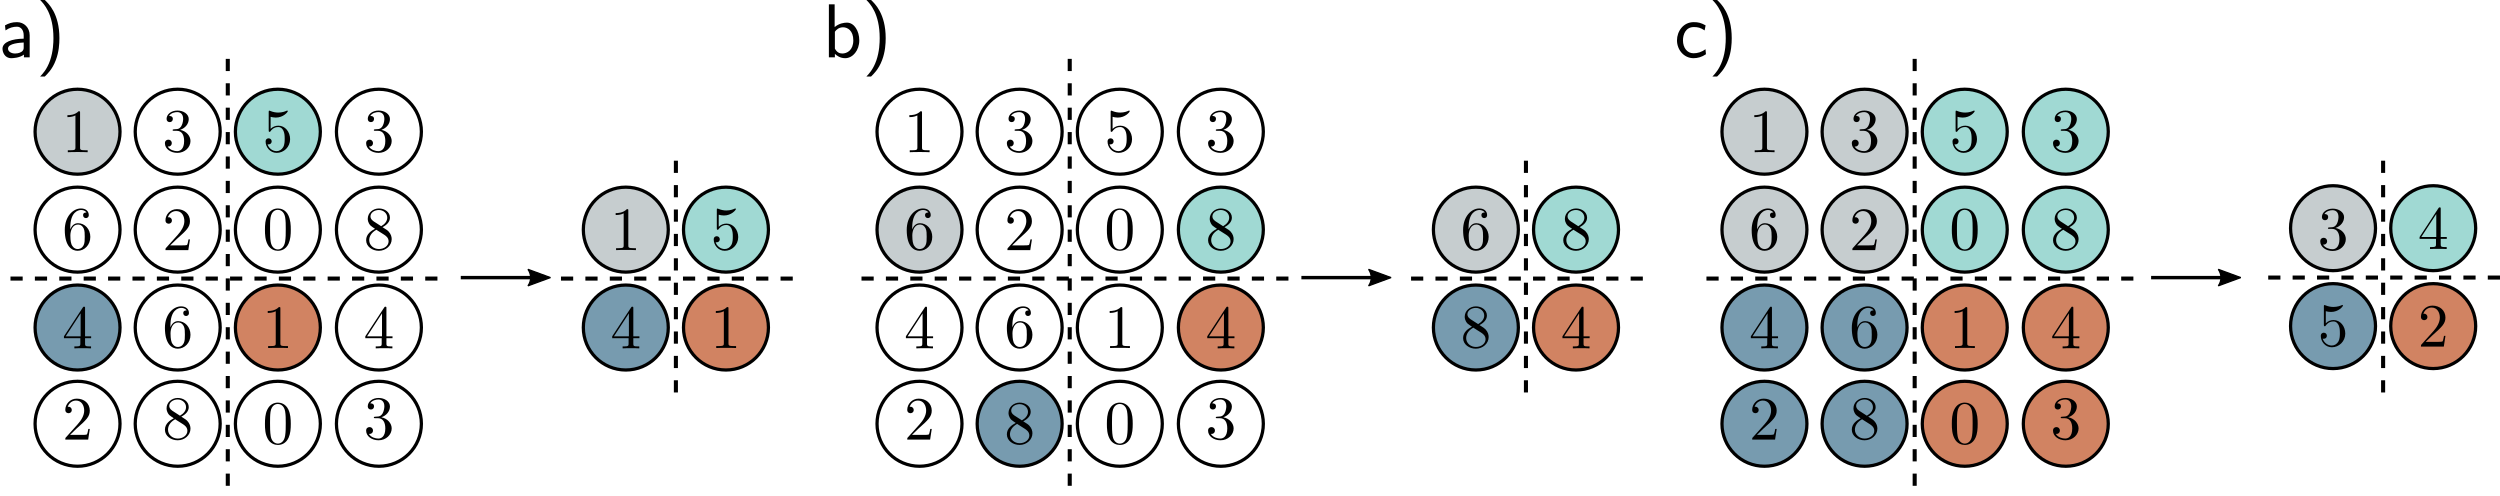 <?xml version='1.0' encoding='UTF-8'?>
<!-- This file was generated by dvisvgm 3.0.3 -->
<svg version='1.1' xmlns='http://www.w3.org/2000/svg' xmlns:xlink='http://www.w3.org/1999/xlink' width='413.373pt' height='82.059pt' viewBox='0 -82.059 413.373 82.059'>
<g id='page1'>
<g transform='matrix(1 0 0 -1 0 0)'>
<path d='M48.082 44.066C48.082 44.879 48.031 45.691 47.684 46.441C47.219 47.43 46.375 47.59 45.961 47.59C45.336 47.59 44.605 47.32 44.172 46.379C43.855 45.676 43.809 44.879 43.809 44.066C43.809 43.301 43.84 42.391 44.27 41.609C44.699 40.797 45.449 40.59 45.945 40.59C46.484 40.59 47.266 40.797 47.715 41.77C48.031 42.473 48.082 43.27 48.082 44.066ZM45.945 40.812C45.547 40.812 44.938 41.07 44.766 42.043C44.652 42.648 44.652 43.59 44.652 44.195C44.652 44.848 44.652 45.52 44.73 46.059C44.922 47.273 45.688 47.367 45.945 47.367C46.277 47.367 46.949 47.176 47.141 46.172C47.25 45.598 47.25 44.832 47.25 44.195C47.25 43.43 47.25 42.742 47.141 42.09C46.98 41.117 46.406 40.812 45.945 40.812Z'/>
<path d='M63.113 26.133V25.254C63.113 24.887 63.082 24.777 62.332 24.777H62.125V24.457C62.539 24.488 63.066 24.488 63.496 24.488C63.93 24.488 64.453 24.488 64.883 24.457V24.777H64.66C63.91 24.777 63.895 24.887 63.895 25.254V26.133H64.902V26.449H63.895V31.074C63.895 31.281 63.895 31.348 63.719 31.348C63.641 31.348 63.609 31.348 63.531 31.219L60.402 26.449V26.133ZM63.164 26.449H60.691L63.164 30.246Z'/>
<path d='M19.844 44.09C19.844 40.211 16.699 37.066 12.82 37.066C8.945 37.066 5.801 40.211 5.801 44.09S8.945 51.113 12.82 51.113C16.699 51.113 19.844 47.969 19.844 44.09Z' stroke='#000' fill='none' stroke-width='.538'/>
<path d='M19.844 27.902C19.844 24.023 16.699 20.879 12.82 20.879C8.945 20.879 5.801 24.023 5.801 27.902S8.945 34.926 12.82 34.926C16.699 34.926 19.844 31.781 19.844 27.902Z' fill='#779baf'/>
<path d='M19.844 27.902C19.844 24.023 16.699 20.879 12.82 20.879C8.945 20.879 5.801 24.023 5.801 27.902S8.945 34.926 12.82 34.926C16.699 34.926 19.844 31.781 19.844 27.902Z' stroke='#000' fill='none' stroke-width='.538'/>
<path d='M19.844 60.281C19.844 56.402 16.699 53.258 12.82 53.258C8.945 53.258 5.801 56.402 5.801 60.281S8.945 67.305 12.82 67.305C16.699 67.305 19.844 64.16 19.844 60.281Z' fill='#c6cdcf'/>
<path d='M19.844 60.281C19.844 56.402 16.699 53.258 12.82 53.258C8.945 53.258 5.801 56.402 5.801 60.281S8.945 67.305 12.82 67.305C16.699 67.305 19.844 64.16 19.844 60.281Z' stroke='#000' fill='none' stroke-width='.538'/>
<path d='M36.406 44.09C36.406 40.211 33.262 37.066 29.383 37.066S22.359 40.211 22.359 44.09S25.504 51.113 29.383 51.113S36.406 47.969 36.406 44.09Z' stroke='#000' fill='none' stroke-width='.538'/>
<path d='M36.406 27.902C36.406 24.023 33.262 20.879 29.383 20.879S22.359 24.023 22.359 27.902S25.504 34.926 29.383 34.926S36.406 31.781 36.406 27.902Z' stroke='#000' fill='none' stroke-width='.538'/>
<path d='M36.406 60.281C36.406 56.402 33.262 53.258 29.383 53.258S22.359 56.402 22.359 60.281S25.504 67.305 29.383 67.305S36.406 64.16 36.406 60.281Z' stroke='#000' fill='none' stroke-width='.538'/>
<path d='M52.969 44.09C52.969 40.211 49.824 37.066 45.945 37.066S38.922 40.211 38.922 44.09S42.066 51.113 45.945 51.113S52.969 47.969 52.969 44.09Z' stroke='#000' fill='none' stroke-width='.538'/>
<path d='M52.969 27.902C52.969 24.023 49.824 20.879 45.945 20.879S38.922 24.023 38.922 27.902S42.066 34.926 45.945 34.926S52.969 31.781 52.969 27.902Z' fill='#d18362'/>
<path d='M52.969 27.902C52.969 24.023 49.824 20.879 45.945 20.879S38.922 24.023 38.922 27.902S42.066 34.926 45.945 34.926S52.969 31.781 52.969 27.902Z' stroke='#000' fill='none' stroke-width='.538'/>
<path d='M52.969 60.281C52.969 56.402 49.824 53.258 45.945 53.258S38.922 56.402 38.922 60.281S42.066 67.305 45.945 67.305S52.969 64.16 52.969 60.281Z' fill='#a0d9d3'/>
<path d='M52.969 60.281C52.969 56.402 49.824 53.258 45.945 53.258S38.922 56.402 38.922 60.281S42.066 67.305 45.945 67.305S52.969 64.16 52.969 60.281Z' stroke='#000' fill='none' stroke-width='.538'/>
<path d='M69.676 44.09C69.676 40.211 66.531 37.066 62.652 37.066C58.773 37.066 55.629 40.211 55.629 44.09S58.773 51.113 62.652 51.113C66.531 51.113 69.676 47.969 69.676 44.09Z' stroke='#000' fill='none' stroke-width='.538'/>
<path d='M69.676 27.902C69.676 24.023 66.531 20.879 62.652 20.879C58.773 20.879 55.629 24.023 55.629 27.902S58.773 34.926 62.652 34.926C66.531 34.926 69.676 31.781 69.676 27.902Z' stroke='#000' fill='none' stroke-width='.538'/>
<path d='M69.676 60.281C69.676 56.402 66.531 53.258 62.652 53.258C58.773 53.258 55.629 56.402 55.629 60.281S58.773 67.305 62.652 67.305C66.531 67.305 69.676 64.16 69.676 60.281Z' stroke='#000' fill='none' stroke-width='.538'/>
<path d='M19.844 11.988C19.844 8.109 16.699 4.965 12.82 4.965C8.945 4.965 5.801 8.109 5.801 11.988S8.945 19.012 12.82 19.012C16.699 19.012 19.844 15.867 19.844 11.988Z' stroke='#000' fill='none' stroke-width='.538'/>
<path d='M36.406 11.988C36.406 8.109 33.262 4.965 29.383 4.965S22.359 8.109 22.359 11.988S25.504 19.012 29.383 19.012S36.406 15.867 36.406 11.988Z' stroke='#000' fill='none' stroke-width='.538'/>
<path d='M52.969 11.988C52.969 8.109 49.824 4.965 45.945 4.965S38.922 8.109 38.922 11.988S42.066 19.012 45.945 19.012S52.969 15.867 52.969 11.988Z' stroke='#000' fill='none' stroke-width='.538'/>
<path d='M69.676 11.988C69.676 8.109 66.531 4.965 62.652 4.965C58.773 4.965 55.629 8.109 55.629 11.988S58.773 19.012 62.652 19.012C66.531 19.012 69.676 15.867 69.676 11.988Z' stroke='#000' fill='none' stroke-width='.538'/>
<path d='M13.238 63.398C13.238 63.652 13.238 63.668 12.996 63.668C12.359 63.016 11.469 63.016 11.148 63.016V62.695C11.355 62.695 11.945 62.695 12.473 62.969V57.688C12.473 57.32 12.441 57.211 11.531 57.211H11.211V56.891C11.562 56.922 12.441 56.922 12.855 56.922C13.254 56.922 14.145 56.922 14.496 56.891V57.211H14.176C13.254 57.211 13.238 57.32 13.238 57.688Z'/>
<path d='M29.789 60.59C30.617 60.863 31.207 61.562 31.207 62.375C31.207 63.207 30.316 63.781 29.344 63.781C28.324 63.781 27.543 63.176 27.543 62.395C27.543 62.059 27.766 61.867 28.066 61.867C28.371 61.867 28.578 62.09 28.578 62.395C28.578 62.887 28.098 62.887 27.957 62.887C28.258 63.398 28.93 63.523 29.297 63.523C29.727 63.523 30.285 63.301 30.285 62.395C30.285 62.266 30.254 61.676 29.996 61.23C29.695 60.734 29.344 60.703 29.09 60.703C29.008 60.688 28.77 60.672 28.688 60.672C28.609 60.656 28.547 60.641 28.547 60.543C28.547 60.43 28.609 60.43 28.785 60.43H29.23C30.062 60.43 30.445 59.746 30.445 58.742C30.445 57.355 29.742 57.066 29.297 57.066C28.848 57.066 28.082 57.242 27.734 57.832C28.082 57.785 28.402 58.008 28.402 58.391C28.402 58.758 28.133 58.965 27.844 58.965C27.59 58.965 27.27 58.82 27.27 58.375C27.27 57.449 28.211 56.781 29.328 56.781C30.57 56.781 31.496 57.703 31.496 58.742C31.496 59.57 30.844 60.367 29.789 60.59Z'/>
<path d='M28.141 41.484L29.223 42.535C30.801 43.938 31.41 44.48 31.41 45.5C31.41 46.664 30.5 47.48 29.254 47.48C28.105 47.48 27.359 46.539 27.359 45.629C27.359 45.07 27.867 45.07 27.898 45.07C28.074 45.07 28.426 45.184 28.426 45.613C28.426 45.867 28.234 46.141 27.883 46.141C27.805 46.141 27.789 46.141 27.758 46.125C27.98 46.793 28.539 47.16 29.129 47.16C30.055 47.16 30.484 46.332 30.484 45.5C30.484 44.688 29.988 43.891 29.414 43.254L27.469 41.086C27.359 40.973 27.359 40.941 27.359 40.703H31.137L31.41 42.473H31.168C31.105 42.168 31.043 41.723 30.93 41.562C30.867 41.484 30.195 41.484 29.973 41.484Z'/>
<path d='M11.617 44.148V44.402C11.617 46.969 12.879 47.336 13.402 47.336C13.645 47.336 14.074 47.273 14.297 46.922C14.137 46.922 13.738 46.922 13.738 46.477C13.738 46.156 13.977 45.996 14.203 45.996C14.359 45.996 14.68 46.094 14.68 46.492C14.68 47.098 14.234 47.59 13.387 47.59C12.082 47.59 10.711 46.285 10.711 44.035C10.711 41.309 11.891 40.59 12.832 40.59C13.961 40.59 14.934 41.547 14.934 42.887C14.934 44.18 14.027 45.152 12.895 45.152C12.207 45.152 11.824 44.641 11.617 44.148ZM12.832 40.879C12.191 40.879 11.891 41.484 11.824 41.645C11.633 42.121 11.633 42.934 11.633 43.109C11.633 43.906 11.969 44.93 12.879 44.93C13.055 44.93 13.516 44.93 13.836 44.289C14.012 43.922 14.012 43.398 14.012 42.902C14.012 42.41 14.012 41.898 13.836 41.531C13.531 40.926 13.07 40.879 12.832 40.879Z'/>
<path d='M28.18 27.957V28.211C28.18 30.781 29.438 31.148 29.965 31.148C30.203 31.148 30.637 31.082 30.859 30.73C30.699 30.73 30.301 30.73 30.301 30.285C30.301 29.965 30.539 29.809 30.762 29.809C30.922 29.809 31.242 29.902 31.242 30.301C31.242 30.906 30.793 31.402 29.949 31.402C28.641 31.402 27.27 30.094 27.27 27.848C27.27 25.117 28.449 24.402 29.391 24.402C30.523 24.402 31.496 25.359 31.496 26.699C31.496 27.988 30.586 28.961 29.453 28.961C28.77 28.961 28.387 28.453 28.18 27.957ZM29.391 24.688C28.754 24.688 28.449 25.293 28.387 25.453C28.195 25.934 28.195 26.746 28.195 26.922C28.195 27.719 28.531 28.738 29.438 28.738C29.613 28.738 30.078 28.738 30.395 28.102C30.57 27.734 30.57 27.207 30.57 26.715C30.57 26.219 30.57 25.707 30.395 25.344C30.094 24.734 29.629 24.688 29.391 24.688Z'/>
<path d='M47.969 59.043C47.969 60.258 47.141 61.277 46.039 61.277C45.562 61.277 45.113 61.117 44.746 60.75V62.742C44.957 62.68 45.289 62.617 45.609 62.617C46.867 62.617 47.586 63.539 47.586 63.668C47.586 63.73 47.555 63.781 47.477 63.781C47.477 63.781 47.441 63.781 47.395 63.75C47.188 63.652 46.691 63.445 46.008 63.445C45.609 63.445 45.129 63.523 44.652 63.73C44.574 63.766 44.555 63.766 44.539 63.766C44.43 63.766 44.43 63.684 44.43 63.523V60.512C44.43 60.336 44.43 60.258 44.574 60.258C44.652 60.258 44.668 60.273 44.715 60.336C44.828 60.496 45.195 61.055 46.023 61.055C46.551 61.055 46.805 60.59 46.883 60.398C47.043 60.016 47.074 59.633 47.074 59.125C47.074 58.758 47.074 58.152 46.82 57.719C46.582 57.32 46.199 57.066 45.738 57.066C45.004 57.066 44.414 57.609 44.238 58.199C44.27 58.199 44.301 58.184 44.414 58.184C44.746 58.184 44.922 58.438 44.922 58.676C44.922 58.934 44.746 59.188 44.414 59.188C44.27 59.188 43.918 59.109 43.918 58.645C43.918 57.77 44.621 56.781 45.754 56.781C46.934 56.781 47.969 57.754 47.969 59.043Z'/>
<path d='M61.766 45.469C61.305 45.773 61.258 46.109 61.258 46.285C61.258 46.906 61.926 47.336 62.645 47.336C63.379 47.336 64.031 46.809 64.031 46.074C64.031 45.484 63.633 45.008 63.027 44.656ZM63.25 44.496C63.984 44.879 64.477 45.406 64.477 46.074C64.477 47.016 63.586 47.59 62.66 47.59C61.641 47.59 60.809 46.84 60.809 45.883C60.809 45.711 60.828 45.246 61.258 44.77C61.367 44.656 61.75 44.402 62.008 44.227C61.418 43.922 60.539 43.363 60.539 42.344C60.539 41.277 61.574 40.59 62.645 40.59C63.793 40.59 64.766 41.438 64.766 42.52C64.766 42.887 64.652 43.348 64.254 43.781C64.062 43.988 63.902 44.082 63.25 44.496ZM62.23 44.066L63.488 43.27C63.777 43.078 64.254 42.773 64.254 42.152C64.254 41.402 63.488 40.879 62.66 40.879C61.785 40.879 61.051 41.5 61.051 42.344C61.051 42.934 61.367 43.59 62.23 44.066Z'/>
<path d='M63.059 60.59C63.887 60.863 64.477 61.562 64.477 62.375C64.477 63.207 63.586 63.781 62.613 63.781C61.594 63.781 60.809 63.176 60.809 62.395C60.809 62.059 61.035 61.867 61.336 61.867C61.641 61.867 61.848 62.09 61.848 62.395C61.848 62.887 61.367 62.887 61.227 62.887C61.527 63.398 62.199 63.523 62.566 63.523C62.996 63.523 63.555 63.301 63.555 62.395C63.555 62.266 63.52 61.676 63.266 61.23C62.965 60.734 62.613 60.703 62.355 60.703C62.277 60.688 62.039 60.672 61.957 60.672C61.879 60.656 61.816 60.641 61.816 60.543C61.816 60.43 61.879 60.43 62.055 60.43H62.5C63.328 60.43 63.711 59.746 63.711 58.742C63.711 57.355 63.012 57.066 62.566 57.066C62.117 57.066 61.352 57.242 61 57.832C61.352 57.785 61.672 58.008 61.672 58.391C61.672 58.758 61.402 58.965 61.113 58.965C60.859 58.965 60.539 58.82 60.539 58.375C60.539 57.449 61.48 56.781 62.598 56.781C63.84 56.781 64.766 57.703 64.766 58.742C64.766 59.57 64.113 60.367 63.059 60.59Z'/>
<path d='M28.5 14.137C28.035 14.438 27.988 14.774 27.988 14.949C27.988 15.57 28.656 16.004 29.375 16.004C30.109 16.004 30.762 15.477 30.762 14.742C30.762 14.152 30.363 13.676 29.758 13.324ZM29.98 13.164C30.715 13.547 31.207 14.074 31.207 14.742C31.207 15.684 30.316 16.258 29.391 16.258C28.371 16.258 27.543 15.508 27.543 14.551C27.543 14.375 27.559 13.914 27.988 13.434C28.098 13.324 28.48 13.066 28.738 12.895C28.148 12.59 27.27 12.031 27.27 11.012C27.27 9.941 28.309 9.258 29.375 9.258C30.523 9.258 31.496 10.102 31.496 11.188C31.496 11.555 31.383 12.016 30.984 12.445C30.793 12.652 30.637 12.75 29.98 13.164ZM28.961 12.734L30.219 11.938C30.508 11.746 30.984 11.441 30.984 10.82C30.984 10.07 30.219 9.543 29.391 9.543C28.516 9.543 27.781 10.164 27.781 11.012C27.781 11.602 28.098 12.254 28.961 12.734Z'/>
<path d='M13.285 26.133V25.254C13.285 24.887 13.254 24.777 12.504 24.777H12.297V24.457C12.711 24.488 13.238 24.488 13.668 24.488S14.625 24.488 15.055 24.457V24.777H14.832C14.082 24.777 14.066 24.887 14.066 25.254V26.133H15.07V26.449H14.066V31.074C14.066 31.281 14.066 31.348 13.891 31.348C13.812 31.348 13.777 31.348 13.699 31.219L10.574 26.449V26.133ZM13.332 26.449H10.859L13.332 30.246Z'/>
<path d='M11.578 10.149L12.664 11.203C14.242 12.605 14.848 13.149 14.848 14.168C14.848 15.332 13.938 16.145 12.695 16.145C11.547 16.145 10.797 15.203 10.797 14.297C10.797 13.738 11.309 13.738 11.34 13.738C11.516 13.738 11.867 13.848 11.867 14.281C11.867 14.535 11.676 14.805 11.324 14.805C11.242 14.805 11.227 14.805 11.195 14.789C11.418 15.461 11.977 15.828 12.566 15.828C13.492 15.828 13.922 14.996 13.922 14.168C13.922 13.355 13.43 12.559 12.855 11.922L10.91 9.75C10.797 9.641 10.797 9.609 10.797 9.367H14.578L14.848 11.137H14.609C14.543 10.836 14.48 10.391 14.367 10.23C14.305 10.149 13.637 10.149 13.414 10.149Z'/>
<path d='M48.082 11.965C48.082 12.777 48.031 13.59 47.684 14.34C47.219 15.328 46.375 15.488 45.961 15.488C45.336 15.488 44.605 15.219 44.172 14.277C43.855 13.574 43.809 12.777 43.809 11.965C43.809 11.199 43.84 10.289 44.27 9.508C44.699 8.695 45.449 8.488 45.945 8.488C46.484 8.488 47.266 8.695 47.715 9.668C48.031 10.371 48.082 11.168 48.082 11.965ZM45.945 8.711C45.547 8.711 44.938 8.965 44.766 9.938C44.652 10.543 44.652 11.484 44.652 12.09C44.652 12.746 44.652 13.414 44.73 13.957C44.922 15.168 45.688 15.266 45.945 15.266C46.277 15.266 46.949 15.074 47.141 14.07C47.25 13.496 47.25 12.73 47.25 12.09C47.25 11.324 47.25 10.641 47.141 9.988C46.98 9.016 46.406 8.711 45.945 8.711Z'/>
<path d='M46.359 31.02C46.359 31.273 46.359 31.289 46.121 31.289C45.48 30.637 44.59 30.637 44.27 30.637V30.317C44.477 30.317 45.066 30.317 45.594 30.59V25.309C45.594 24.945 45.562 24.832 44.652 24.832H44.332V24.512C44.684 24.543 45.562 24.543 45.977 24.543C46.375 24.543 47.266 24.543 47.617 24.512V24.832H47.301C46.375 24.832 46.359 24.945 46.359 25.309Z'/>
<path d='M63.059 13.066C63.887 13.34 64.477 14.039 64.477 14.855C64.477 15.684 63.586 16.258 62.613 16.258C61.594 16.258 60.809 15.652 60.809 14.871C60.809 14.535 61.035 14.344 61.336 14.344C61.641 14.344 61.848 14.566 61.848 14.871C61.848 15.363 61.367 15.363 61.227 15.363C61.527 15.875 62.199 16.004 62.566 16.004C62.996 16.004 63.555 15.777 63.555 14.871C63.555 14.742 63.52 14.152 63.266 13.707C62.965 13.211 62.613 13.18 62.355 13.18C62.277 13.164 62.039 13.149 61.957 13.149C61.879 13.133 61.816 13.117 61.816 13.02C61.816 12.91 61.879 12.91 62.055 12.91H62.5C63.328 12.91 63.711 12.223 63.711 11.219C63.711 9.832 63.012 9.543 62.566 9.543C62.117 9.543 61.352 9.719 61 10.309C61.352 10.262 61.672 10.484 61.672 10.867C61.672 11.234 61.402 11.441 61.113 11.441C60.859 11.441 60.539 11.297 60.539 10.852C60.539 9.926 61.48 9.258 62.598 9.258C63.84 9.258 64.766 10.184 64.766 11.219C64.766 12.047 64.113 12.844 63.059 13.066Z'/>
<path d='M37.664 72.328C37.664 0 37.664 0 37.664 0' stroke='#000' fill='none' stroke-width='.672' stroke-dasharray='2.017 2.017'/>
<path d='M72.328 35.996C0 35.996 0 35.996 0 35.996' stroke='#000' fill='none' stroke-width='.672' stroke-dasharray='2.017 2.017'/>
<path d='M208.891 27.902C208.891 24.023 205.746 20.879 201.867 20.879S194.844 24.023 194.844 27.902S197.988 34.926 201.867 34.926S208.891 31.781 208.891 27.902Z' fill='#d18362'/>
<path d='M208.891 27.902C208.891 24.023 205.746 20.879 201.867 20.879S194.844 24.023 194.844 27.902S197.988 34.926 201.867 34.926S208.891 31.781 208.891 27.902Z' stroke='#000' fill='none' stroke-width='.538'/>
<path d='M187.297 44.066C187.297 44.879 187.246 45.691 186.898 46.441C186.434 47.43 185.59 47.59 185.176 47.59C184.555 47.59 183.82 47.32 183.391 46.379C183.07 45.676 183.023 44.879 183.023 44.066C183.023 43.301 183.055 42.391 183.484 41.609C183.914 40.797 184.664 40.59 185.16 40.59C185.703 40.59 186.484 40.797 186.93 41.77C187.246 42.473 187.297 43.27 187.297 44.066ZM185.16 40.812C184.762 40.812 184.156 41.07 183.98 42.043C183.867 42.648 183.867 43.59 183.867 44.195C183.867 44.848 183.867 45.52 183.945 46.059C184.137 47.273 184.902 47.367 185.16 47.367C185.492 47.367 186.164 47.176 186.355 46.172C186.465 45.598 186.465 44.832 186.465 44.195C186.465 43.43 186.465 42.742 186.355 42.09C186.195 41.117 185.621 40.812 185.16 40.812Z'/>
<path d='M202.328 26.133V25.254C202.328 24.887 202.297 24.777 201.547 24.777H201.34V24.457C201.758 24.488 202.281 24.488 202.711 24.488C203.145 24.488 203.668 24.488 204.102 24.457V24.777H203.875C203.129 24.777 203.109 24.887 203.109 25.254V26.133H204.117V26.449H203.109V31.074C203.109 31.281 203.109 31.348 202.938 31.348C202.855 31.348 202.824 31.348 202.746 31.219L199.617 26.449V26.133ZM202.379 26.449H199.906L202.379 30.246Z'/>
<path d='M159.063 44.09C159.063 40.211 155.918 37.066 152.039 37.066S145.016 40.211 145.016 44.09S148.16 51.113 152.039 51.113S159.063 47.969 159.063 44.09Z' fill='#c6cdcf'/>
<path d='M159.063 44.09C159.063 40.211 155.918 37.066 152.039 37.066S145.016 40.211 145.016 44.09S148.16 51.113 152.039 51.113S159.063 47.969 159.063 44.09Z' stroke='#000' fill='none' stroke-width='.538'/>
<path d='M159.063 27.902C159.063 24.023 155.918 20.879 152.039 20.879S145.016 24.023 145.016 27.902S148.16 34.926 152.039 34.926S159.063 31.781 159.063 27.902Z' stroke='#000' fill='none' stroke-width='.538'/>
<path d='M159.063 60.281C159.063 56.402 155.918 53.258 152.039 53.258S145.016 56.402 145.016 60.281S148.16 67.305 152.039 67.305S159.063 64.16 159.063 60.281Z' stroke='#000' fill='none' stroke-width='.538'/>
<path d='M175.621 44.09C175.621 40.211 172.477 37.066 168.598 37.066S161.574 40.211 161.574 44.09S164.719 51.113 168.598 51.113S175.621 47.969 175.621 44.09Z' stroke='#000' fill='none' stroke-width='.538'/>
<path d='M175.621 27.902C175.621 24.023 172.477 20.879 168.598 20.879S161.574 24.023 161.574 27.902S164.719 34.926 168.598 34.926S175.621 31.781 175.621 27.902Z' stroke='#000' fill='none' stroke-width='.538'/>
<path d='M175.621 60.281C175.621 56.402 172.477 53.258 168.598 53.258S161.574 56.402 161.574 60.281S164.719 67.305 168.598 67.305S175.621 64.16 175.621 60.281Z' stroke='#000' fill='none' stroke-width='.538'/>
<path d='M192.184 44.09C192.184 40.211 189.039 37.066 185.16 37.066S178.137 40.211 178.137 44.09S181.281 51.113 185.16 51.113S192.184 47.969 192.184 44.09Z' stroke='#000' fill='none' stroke-width='.538'/>
<path d='M192.184 27.902C192.184 24.023 189.039 20.879 185.16 20.879S178.137 24.023 178.137 27.902S181.281 34.926 185.16 34.926S192.184 31.781 192.184 27.902Z' stroke='#000' fill='none' stroke-width='.538'/>
<path d='M192.184 60.281C192.184 56.402 189.039 53.258 185.16 53.258S178.137 56.402 178.137 60.281S181.281 67.305 185.16 67.305S192.184 64.16 192.184 60.281Z' stroke='#000' fill='none' stroke-width='.538'/>
<path d='M208.891 44.09C208.891 40.211 205.746 37.066 201.867 37.066S194.844 40.211 194.844 44.09S197.988 51.113 201.867 51.113S208.891 47.969 208.891 44.09Z' fill='#a0d9d3'/>
<path d='M208.891 44.09C208.891 40.211 205.746 37.066 201.867 37.066S194.844 40.211 194.844 44.09S197.988 51.113 201.867 51.113S208.891 47.969 208.891 44.09Z' stroke='#000' fill='none' stroke-width='.538'/>
<path d='M208.891 60.281C208.891 56.402 205.746 53.258 201.867 53.258S194.844 56.402 194.844 60.281S197.988 67.305 201.867 67.305S208.891 64.16 208.891 60.281Z' stroke='#000' fill='none' stroke-width='.538'/>
<path d='M159.063 11.988C159.063 8.109 155.918 4.965 152.039 4.965S145.016 8.109 145.016 11.988S148.16 19.012 152.039 19.012S159.063 15.867 159.063 11.988Z' stroke='#000' fill='none' stroke-width='.538'/>
<path d='M175.621 11.988C175.621 8.109 172.477 4.965 168.598 4.965S161.574 8.109 161.574 11.988S164.719 19.012 168.598 19.012S175.621 15.867 175.621 11.988Z' fill='#779baf'/>
<path d='M175.621 11.988C175.621 8.109 172.477 4.965 168.598 4.965S161.574 8.109 161.574 11.988S164.719 19.012 168.598 19.012S175.621 15.867 175.621 11.988Z' stroke='#000' fill='none' stroke-width='.538'/>
<path d='M192.184 11.988C192.184 8.109 189.039 4.965 185.16 4.965S178.137 8.109 178.137 11.988S181.281 19.012 185.16 19.012S192.184 15.867 192.184 11.988Z' stroke='#000' fill='none' stroke-width='.538'/>
<path d='M208.891 11.988C208.891 8.109 205.746 4.965 201.867 4.965S194.844 8.109 194.844 11.988S197.988 19.012 201.867 19.012S208.891 15.867 208.891 11.988Z' stroke='#000' fill='none' stroke-width='.538'/>
<path d='M152.453 63.398C152.453 63.652 152.453 63.668 152.211 63.668C151.574 63.016 150.684 63.016 150.363 63.016V62.695C150.57 62.695 151.16 62.695 151.688 62.969V57.688C151.688 57.32 151.656 57.211 150.746 57.211H150.426V56.891C150.777 56.922 151.656 56.922 152.07 56.922C152.469 56.922 153.359 56.922 153.711 56.891V57.211H153.395C152.469 57.211 152.453 57.32 152.453 57.688Z'/>
<path d='M169.004 60.59C169.836 60.863 170.426 61.562 170.426 62.375C170.426 63.207 169.531 63.781 168.559 63.781C167.539 63.781 166.758 63.176 166.758 62.395C166.758 62.059 166.98 61.867 167.281 61.867C167.586 61.867 167.793 62.09 167.793 62.395C167.793 62.887 167.316 62.887 167.172 62.887C167.473 63.398 168.145 63.523 168.512 63.523C168.941 63.523 169.5 63.301 169.5 62.395C169.5 62.266 169.469 61.676 169.211 61.23C168.91 60.734 168.559 60.703 168.305 60.703C168.223 60.688 167.984 60.672 167.906 60.672C167.824 60.656 167.762 60.641 167.762 60.543C167.762 60.43 167.824 60.43 168 60.43H168.445C169.277 60.43 169.66 59.746 169.66 58.742C169.66 57.355 168.957 57.066 168.512 57.066C168.063 57.066 167.297 57.242 166.949 57.832C167.297 57.785 167.617 58.008 167.617 58.391C167.617 58.758 167.348 58.965 167.059 58.965C166.805 58.965 166.484 58.82 166.484 58.375C166.484 57.449 167.426 56.781 168.543 56.781C169.785 56.781 170.711 57.703 170.711 58.742C170.711 59.57 170.059 60.367 169.004 60.59Z'/>
<path d='M167.355 41.484L168.438 42.535C170.016 43.938 170.625 44.48 170.625 45.5C170.625 46.664 169.715 47.48 168.473 47.48C167.324 47.48 166.574 46.539 166.574 45.629C166.574 45.07 167.082 45.07 167.117 45.07C167.289 45.07 167.641 45.184 167.641 45.613C167.641 45.867 167.449 46.141 167.098 46.141C167.02 46.141 167.004 46.141 166.973 46.125C167.195 46.793 167.754 47.16 168.344 47.16C169.27 47.16 169.699 46.332 169.699 45.5C169.699 44.688 169.203 43.891 168.629 43.254L166.684 41.086C166.574 40.973 166.574 40.941 166.574 40.703H170.352L170.625 42.473H170.383C170.32 42.168 170.258 41.723 170.145 41.562C170.082 41.484 169.41 41.484 169.188 41.484Z'/>
<path d='M150.832 44.148V44.402C150.832 46.969 152.094 47.336 152.621 47.336C152.859 47.336 153.289 47.273 153.512 46.922C153.352 46.922 152.953 46.922 152.953 46.477C152.953 46.156 153.195 45.996 153.418 45.996C153.578 45.996 153.895 46.094 153.895 46.492C153.895 47.098 153.449 47.59 152.605 47.59C151.297 47.59 149.926 46.285 149.926 44.035C149.926 41.309 151.105 40.59 152.047 40.59C153.176 40.59 154.148 41.547 154.148 42.887C154.148 44.18 153.242 45.152 152.109 45.152C151.422 45.152 151.039 44.641 150.832 44.148ZM152.047 40.879C151.406 40.879 151.105 41.484 151.039 41.645C150.848 42.121 150.848 42.934 150.848 43.109C150.848 43.906 151.184 44.93 152.094 44.93C152.27 44.93 152.73 44.93 153.051 44.289C153.227 43.922 153.227 43.398 153.227 42.902C153.227 42.41 153.227 41.898 153.051 41.531C152.746 40.926 152.285 40.879 152.047 40.879Z'/>
<path d='M167.395 27.957V28.211C167.395 30.781 168.652 31.148 169.18 31.148C169.418 31.148 169.852 31.082 170.074 30.73C169.914 30.73 169.516 30.73 169.516 30.285C169.516 29.965 169.754 29.809 169.977 29.809C170.137 29.809 170.457 29.902 170.457 30.301C170.457 30.906 170.008 31.402 169.164 31.402C167.855 31.402 166.484 30.094 166.484 27.848C166.484 25.117 167.664 24.402 168.605 24.402C169.738 24.402 170.711 25.359 170.711 26.699C170.711 27.988 169.801 28.961 168.672 28.961C167.984 28.961 167.602 28.453 167.395 27.957ZM168.605 24.688C167.969 24.688 167.664 25.293 167.602 25.453C167.41 25.934 167.41 26.746 167.41 26.922C167.41 27.719 167.746 28.738 168.652 28.738C168.828 28.738 169.293 28.738 169.609 28.102C169.785 27.734 169.785 27.207 169.785 26.715C169.785 26.219 169.785 25.707 169.609 25.344C169.309 24.734 168.844 24.688 168.605 24.688Z'/>
<path d='M187.184 59.043C187.184 60.258 186.355 61.277 185.254 61.277C184.777 61.277 184.328 61.117 183.965 60.75V62.742C184.172 62.68 184.504 62.617 184.824 62.617C186.082 62.617 186.801 63.539 186.801 63.668C186.801 63.73 186.77 63.781 186.691 63.781C186.691 63.781 186.656 63.781 186.609 63.75C186.402 63.652 185.91 63.445 185.223 63.445C184.824 63.445 184.348 63.523 183.867 63.73C183.789 63.766 183.773 63.766 183.754 63.766C183.645 63.766 183.645 63.684 183.645 63.523V60.512C183.645 60.336 183.645 60.258 183.789 60.258C183.867 60.258 183.883 60.273 183.93 60.336C184.043 60.496 184.41 61.055 185.238 61.055C185.766 61.055 186.02 60.59 186.102 60.398C186.258 60.016 186.293 59.633 186.293 59.125C186.293 58.758 186.293 58.152 186.035 57.719C185.797 57.32 185.414 57.066 184.953 57.066C184.219 57.066 183.629 57.609 183.453 58.199C183.484 58.199 183.516 58.184 183.629 58.184C183.965 58.184 184.137 58.438 184.137 58.676C184.137 58.934 183.965 59.188 183.629 59.188C183.484 59.188 183.133 59.109 183.133 58.645C183.133 57.77 183.836 56.781 184.969 56.781C186.148 56.781 187.184 57.754 187.184 59.043Z'/>
<path d='M200.984 45.469C200.52 45.773 200.473 46.109 200.473 46.285C200.473 46.906 201.141 47.336 201.859 47.336C202.594 47.336 203.246 46.809 203.246 46.074C203.246 45.484 202.848 45.008 202.242 44.656ZM202.465 44.496C203.199 44.879 203.691 45.406 203.691 46.074C203.691 47.016 202.801 47.59 201.875 47.59C200.855 47.59 200.027 46.84 200.027 45.883C200.027 45.711 200.043 45.246 200.473 44.77C200.582 44.656 200.965 44.402 201.223 44.227C200.633 43.922 199.754 43.363 199.754 42.344C199.754 41.277 200.793 40.59 201.859 40.59C203.008 40.59 203.98 41.438 203.98 42.52C203.98 42.887 203.867 43.348 203.469 43.781C203.277 43.988 203.121 44.082 202.465 44.496ZM201.445 44.066L202.703 43.27C202.992 43.078 203.469 42.773 203.469 42.152C203.469 41.402 202.703 40.879 201.875 40.879C201 40.879 200.266 41.5 200.266 42.344C200.266 42.934 200.582 43.59 201.445 44.066Z'/>
<path d='M202.273 60.59C203.102 60.863 203.691 61.562 203.691 62.375C203.691 63.207 202.801 63.781 201.828 63.781C200.809 63.781 200.027 63.176 200.027 62.395C200.027 62.059 200.25 61.867 200.551 61.867C200.855 61.867 201.063 62.09 201.063 62.395C201.063 62.887 200.582 62.887 200.441 62.887C200.742 63.398 201.414 63.523 201.781 63.523C202.211 63.523 202.77 63.301 202.77 62.395C202.77 62.266 202.738 61.676 202.48 61.23C202.18 60.734 201.828 60.703 201.574 60.703C201.492 60.688 201.254 60.672 201.176 60.672C201.094 60.656 201.031 60.641 201.031 60.543C201.031 60.43 201.094 60.43 201.27 60.43H201.715C202.547 60.43 202.93 59.746 202.93 58.742C202.93 57.355 202.227 57.066 201.781 57.066C201.332 57.066 200.566 57.242 200.219 57.832C200.566 57.785 200.887 58.008 200.887 58.391C200.887 58.758 200.617 58.965 200.328 58.965C200.074 58.965 199.754 58.82 199.754 58.375C199.754 57.449 200.695 56.781 201.813 56.781C203.055 56.781 203.98 57.703 203.98 58.742C203.98 59.57 203.328 60.367 202.273 60.59Z'/>
<path d='M167.715 13.367C167.25 13.672 167.203 14.004 167.203 14.18C167.203 14.801 167.871 15.234 168.59 15.234C169.324 15.234 169.977 14.707 169.977 13.973C169.977 13.383 169.578 12.906 168.973 12.555ZM169.195 12.395C169.93 12.777 170.426 13.305 170.426 13.973C170.426 14.914 169.531 15.488 168.605 15.488C167.586 15.488 166.758 14.738 166.758 13.781C166.758 13.605 166.773 13.145 167.203 12.664C167.316 12.555 167.699 12.297 167.953 12.125C167.363 11.82 166.484 11.262 166.484 10.242C166.484 9.172 167.523 8.488 168.59 8.488C169.738 8.488 170.711 9.332 170.711 10.418C170.711 10.785 170.598 11.246 170.199 11.676C170.008 11.883 169.852 11.98 169.195 12.395ZM168.176 11.965L169.434 11.168C169.723 10.977 170.199 10.672 170.199 10.051C170.199 9.301 169.434 8.774 168.605 8.774C167.73 8.774 166.996 9.399 166.996 10.242C166.996 10.832 167.316 11.484 168.176 11.965Z'/>
<path d='M152.5 26.133V25.254C152.5 24.887 152.469 24.777 151.719 24.777H151.512V24.457C151.926 24.488 152.453 24.488 152.883 24.488S153.84 24.488 154.27 24.457V24.777H154.047C153.297 24.777 153.281 24.887 153.281 25.254V26.133H154.285V26.449H153.281V31.074C153.281 31.281 153.281 31.348 153.105 31.348C153.027 31.348 152.996 31.348 152.914 31.219L149.789 26.449V26.133ZM152.547 26.449H150.074L152.547 30.246Z'/>
<path d='M150.793 10.149L151.879 11.203C153.457 12.605 154.063 13.149 154.063 14.168C154.063 15.332 153.152 16.145 151.91 16.145C150.762 16.145 150.012 15.203 150.012 14.297C150.012 13.738 150.523 13.738 150.555 13.738C150.73 13.738 151.082 13.848 151.082 14.281C151.082 14.535 150.891 14.805 150.539 14.805C150.457 14.805 150.441 14.805 150.41 14.789C150.633 15.461 151.191 15.828 151.781 15.828C152.707 15.828 153.137 14.996 153.137 14.168C153.137 13.355 152.645 12.559 152.07 11.922L150.125 9.75C150.012 9.641 150.012 9.609 150.012 9.367H153.793L154.063 11.137H153.824C153.758 10.836 153.695 10.391 153.586 10.23C153.52 10.149 152.852 10.149 152.629 10.149Z'/>
<path d='M187.297 11.965C187.297 12.777 187.246 13.59 186.898 14.34C186.434 15.328 185.59 15.488 185.176 15.488C184.555 15.488 183.82 15.219 183.391 14.277C183.07 13.574 183.023 12.777 183.023 11.965C183.023 11.199 183.055 10.289 183.484 9.508C183.914 8.695 184.664 8.488 185.16 8.488C185.703 8.488 186.484 8.695 186.93 9.668C187.246 10.371 187.297 11.168 187.297 11.965ZM185.16 8.711C184.762 8.711 184.156 8.965 183.98 9.938C183.867 10.543 183.867 11.484 183.867 12.09C183.867 12.746 183.867 13.414 183.945 13.957C184.137 15.168 184.902 15.266 185.16 15.266C185.492 15.266 186.164 15.074 186.355 14.07C186.465 13.496 186.465 12.73 186.465 12.09C186.465 11.324 186.465 10.641 186.355 9.988C186.195 9.016 185.621 8.711 185.16 8.711Z'/>
<path d='M185.574 31.02C185.574 31.273 185.574 31.289 185.336 31.289C184.695 30.637 183.805 30.637 183.484 30.637V30.317C183.691 30.317 184.281 30.317 184.809 30.59V25.309C184.809 24.945 184.777 24.832 183.867 24.832H183.547V24.512C183.898 24.543 184.777 24.543 185.191 24.543C185.59 24.543 186.484 24.543 186.832 24.512V24.832H186.516C185.59 24.832 185.574 24.945 185.574 25.309Z'/>
<path d='M202.273 13.066C203.102 13.34 203.691 14.039 203.691 14.855C203.691 15.684 202.801 16.258 201.828 16.258C200.809 16.258 200.027 15.652 200.027 14.871C200.027 14.535 200.25 14.344 200.551 14.344C200.855 14.344 201.063 14.566 201.063 14.871C201.063 15.363 200.582 15.363 200.441 15.363C200.742 15.875 201.414 16.004 201.781 16.004C202.211 16.004 202.77 15.777 202.77 14.871C202.77 14.742 202.738 14.152 202.48 13.707C202.18 13.211 201.828 13.18 201.574 13.18C201.492 13.164 201.254 13.149 201.176 13.149C201.094 13.133 201.031 13.117 201.031 13.02C201.031 12.91 201.094 12.91 201.27 12.91H201.715C202.547 12.91 202.93 12.223 202.93 11.219C202.93 9.832 202.227 9.543 201.781 9.543C201.332 9.543 200.566 9.719 200.219 10.309C200.566 10.262 200.887 10.484 200.887 10.867C200.887 11.234 200.617 11.441 200.328 11.441C200.074 11.441 199.754 11.297 199.754 10.852C199.754 9.926 200.695 9.258 201.813 9.258C203.055 9.258 203.98 10.184 203.98 11.219C203.98 12.047 203.328 12.844 202.273 13.066Z'/>
<path d='M176.879 72.328C176.879 0 176.879 0 176.879 0' stroke='#000' fill='none' stroke-width='.672' stroke-dasharray='2.017 2.017'/>
<path d='M213.043 35.996C140.715 35.996 140.715 35.996 140.715 35.996' stroke='#000' fill='none' stroke-width='.672' stroke-dasharray='2.017 2.017'/>
<path d='M348.602 27.902C348.602 24.023 345.457 20.879 341.578 20.879S334.555 24.023 334.555 27.902S337.699 34.926 341.578 34.926S348.602 31.781 348.602 27.902Z' fill='#d18362'/>
<path d='M348.602 27.902C348.602 24.023 345.457 20.879 341.578 20.879S334.555 24.023 334.555 27.902S337.699 34.926 341.578 34.926S348.602 31.781 348.602 27.902Z' stroke='#000' fill='none' stroke-width='.538'/>
<path d='M331.895 44.09C331.895 40.211 328.75 37.066 324.871 37.066S317.848 40.211 317.848 44.09S320.992 51.113 324.871 51.113S331.895 47.969 331.895 44.09Z' fill='#a0d9d3'/>
<path d='M331.895 44.09C331.895 40.211 328.75 37.066 324.871 37.066S317.848 40.211 317.848 44.09S320.992 51.113 324.871 51.113S331.895 47.969 331.895 44.09Z' stroke='#000' fill='none' stroke-width='.538'/>
<path d='M327.008 44.066C327.008 44.879 326.961 45.691 326.609 46.441C326.145 47.43 325.301 47.59 324.887 47.59C324.266 47.59 323.531 47.32 323.102 46.379C322.781 45.676 322.734 44.879 322.734 44.066C322.734 43.301 322.766 42.391 323.195 41.609C323.625 40.797 324.375 40.59 324.871 40.59C325.414 40.59 326.195 40.797 326.641 41.77C326.961 42.473 327.008 43.27 327.008 44.066ZM324.871 40.812C324.473 40.812 323.867 41.07 323.691 42.043C323.578 42.648 323.578 43.59 323.578 44.195C323.578 44.848 323.578 45.52 323.66 46.059C323.848 47.273 324.613 47.367 324.871 47.367C325.203 47.367 325.875 47.176 326.066 46.172C326.176 45.598 326.176 44.832 326.176 44.195C326.176 43.43 326.176 42.742 326.066 42.09C325.906 41.117 325.332 40.812 324.871 40.812Z'/>
<path d='M342.043 26.133V25.254C342.043 24.887 342.008 24.777 341.258 24.777H341.051V24.457C341.469 24.488 341.992 24.488 342.422 24.488C342.855 24.488 343.379 24.488 343.813 24.457V24.777H343.586C342.84 24.777 342.824 24.887 342.824 25.254V26.133H343.828V26.449H342.824V31.074C342.824 31.281 342.824 31.348 342.648 31.348C342.566 31.348 342.535 31.348 342.457 31.219L339.332 26.449V26.133ZM342.09 26.449H339.617L342.09 30.246Z'/>
<path d='M298.773 44.09C298.773 40.211 295.629 37.066 291.75 37.066S284.727 40.211 284.727 44.09S287.871 51.113 291.75 51.113S298.773 47.969 298.773 44.09Z' fill='#c6cdcf'/>
<path d='M298.773 44.09C298.773 40.211 295.629 37.066 291.75 37.066S284.727 40.211 284.727 44.09S287.871 51.113 291.75 51.113S298.773 47.969 298.773 44.09Z' stroke='#000' fill='none' stroke-width='.538'/>
<path d='M298.773 27.902C298.773 24.023 295.629 20.879 291.75 20.879S284.727 24.023 284.727 27.902S287.871 34.926 291.75 34.926S298.773 31.781 298.773 27.902Z' fill='#779baf'/>
<path d='M298.773 27.902C298.773 24.023 295.629 20.879 291.75 20.879S284.727 24.023 284.727 27.902S287.871 34.926 291.75 34.926S298.773 31.781 298.773 27.902Z' stroke='#000' fill='none' stroke-width='.538'/>
<path d='M298.773 60.281C298.773 56.402 295.629 53.258 291.75 53.258S284.727 56.402 284.727 60.281S287.871 67.305 291.75 67.305S298.773 64.16 298.773 60.281Z' fill='#c6cdcf'/>
<path d='M298.773 60.281C298.773 56.402 295.629 53.258 291.75 53.258S284.727 56.402 284.727 60.281S287.871 67.305 291.75 67.305S298.773 64.16 298.773 60.281Z' stroke='#000' fill='none' stroke-width='.538'/>
<path d='M315.332 44.09C315.332 40.211 312.188 37.066 308.309 37.066S301.285 40.211 301.285 44.09S304.43 51.113 308.309 51.113S315.332 47.969 315.332 44.09Z' fill='#c6cdcf'/>
<path d='M315.332 44.09C315.332 40.211 312.188 37.066 308.309 37.066S301.285 40.211 301.285 44.09S304.43 51.113 308.309 51.113S315.332 47.969 315.332 44.09Z' stroke='#000' fill='none' stroke-width='.538'/>
<path d='M315.332 27.902C315.332 24.023 312.188 20.879 308.309 20.879S301.285 24.023 301.285 27.902S304.43 34.926 308.309 34.926S315.332 31.781 315.332 27.902Z' fill='#779baf'/>
<path d='M315.332 27.902C315.332 24.023 312.188 20.879 308.309 20.879S301.285 24.023 301.285 27.902S304.43 34.926 308.309 34.926S315.332 31.781 315.332 27.902Z' stroke='#000' fill='none' stroke-width='.538'/>
<path d='M315.332 60.281C315.332 56.402 312.188 53.258 308.309 53.258S301.285 56.402 301.285 60.281S304.43 67.305 308.309 67.305S315.332 64.16 315.332 60.281Z' fill='#c6cdcf'/>
<path d='M315.332 60.281C315.332 56.402 312.188 53.258 308.309 53.258S301.285 56.402 301.285 60.281S304.43 67.305 308.309 67.305S315.332 64.16 315.332 60.281Z' stroke='#000' fill='none' stroke-width='.538'/>
<path d='M331.895 27.902C331.895 24.023 328.75 20.879 324.871 20.879S317.848 24.023 317.848 27.902S320.992 34.926 324.871 34.926S331.895 31.781 331.895 27.902Z' fill='#d18362'/>
<path d='M331.895 27.902C331.895 24.023 328.75 20.879 324.871 20.879S317.848 24.023 317.848 27.902S320.992 34.926 324.871 34.926S331.895 31.781 331.895 27.902Z' stroke='#000' fill='none' stroke-width='.538'/>
<path d='M331.895 60.281C331.895 56.402 328.75 53.258 324.871 53.258S317.848 56.402 317.848 60.281S320.992 67.305 324.871 67.305S331.895 64.16 331.895 60.281Z' fill='#a0d9d3'/>
<path d='M331.895 60.281C331.895 56.402 328.75 53.258 324.871 53.258S317.848 56.402 317.848 60.281S320.992 67.305 324.871 67.305S331.895 64.16 331.895 60.281Z' stroke='#000' fill='none' stroke-width='.538'/>
<path d='M348.602 44.09C348.602 40.211 345.457 37.066 341.578 37.066S334.555 40.211 334.555 44.09S337.699 51.113 341.578 51.113S348.602 47.969 348.602 44.09Z' fill='#a0d9d3'/>
<path d='M348.602 44.09C348.602 40.211 345.457 37.066 341.578 37.066S334.555 40.211 334.555 44.09S337.699 51.113 341.578 51.113S348.602 47.969 348.602 44.09Z' stroke='#000' fill='none' stroke-width='.538'/>
<path d='M348.602 60.281C348.602 56.402 345.457 53.258 341.578 53.258S334.555 56.402 334.555 60.281S337.699 67.305 341.578 67.305S348.602 64.16 348.602 60.281Z' fill='#a0d9d3'/>
<path d='M348.602 60.281C348.602 56.402 345.457 53.258 341.578 53.258S334.555 56.402 334.555 60.281S337.699 67.305 341.578 67.305S348.602 64.16 348.602 60.281Z' stroke='#000' fill='none' stroke-width='.538'/>
<path d='M298.773 11.988C298.773 8.109 295.629 4.965 291.75 4.965S284.727 8.109 284.727 11.988S287.871 19.012 291.75 19.012S298.773 15.867 298.773 11.988Z' fill='#779baf'/>
<path d='M298.773 11.988C298.773 8.109 295.629 4.965 291.75 4.965S284.727 8.109 284.727 11.988S287.871 19.012 291.75 19.012S298.773 15.867 298.773 11.988Z' stroke='#000' fill='none' stroke-width='.538'/>
<path d='M315.332 11.988C315.332 8.109 312.188 4.965 308.309 4.965S301.285 8.109 301.285 11.988S304.43 19.012 308.309 19.012S315.332 15.867 315.332 11.988Z' fill='#779baf'/>
<path d='M315.332 11.988C315.332 8.109 312.188 4.965 308.309 4.965S301.285 8.109 301.285 11.988S304.43 19.012 308.309 19.012S315.332 15.867 315.332 11.988Z' stroke='#000' fill='none' stroke-width='.538'/>
<path d='M331.895 11.988C331.895 8.109 328.75 4.965 324.871 4.965S317.848 8.109 317.848 11.988S320.992 19.012 324.871 19.012S331.895 15.867 331.895 11.988Z' fill='#d18362'/>
<path d='M331.895 11.988C331.895 8.109 328.75 4.965 324.871 4.965S317.848 8.109 317.848 11.988S320.992 19.012 324.871 19.012S331.895 15.867 331.895 11.988Z' stroke='#000' fill='none' stroke-width='.538'/>
<path d='M348.602 11.988C348.602 8.109 345.457 4.965 341.578 4.965S334.555 8.109 334.555 11.988S337.699 19.012 341.578 19.012S348.602 15.867 348.602 11.988Z' fill='#d18362'/>
<path d='M348.602 11.988C348.602 8.109 345.457 4.965 341.578 4.965S334.555 8.109 334.555 11.988S337.699 19.012 341.578 19.012S348.602 15.867 348.602 11.988Z' stroke='#000' fill='none' stroke-width='.538'/>
<path d='M292.164 63.398C292.164 63.652 292.164 63.668 291.926 63.668C291.285 63.016 290.395 63.016 290.074 63.016V62.695C290.281 62.695 290.871 62.695 291.398 62.969V57.688C291.398 57.32 291.367 57.211 290.457 57.211H290.137V56.891C290.488 56.922 291.367 56.922 291.781 56.922C292.18 56.922 293.07 56.922 293.422 56.891V57.211H293.105C292.18 57.211 292.164 57.32 292.164 57.688Z'/>
<path d='M308.715 60.59C309.547 60.863 310.137 61.562 310.137 62.375C310.137 63.207 309.242 63.781 308.27 63.781C307.25 63.781 306.469 63.176 306.469 62.395C306.469 62.059 306.691 61.867 306.992 61.867C307.297 61.867 307.504 62.09 307.504 62.395C307.504 62.887 307.027 62.887 306.883 62.887C307.184 63.398 307.855 63.523 308.223 63.523C308.652 63.523 309.211 63.301 309.211 62.395C309.211 62.266 309.18 61.676 308.922 61.23C308.621 60.734 308.27 60.703 308.016 60.703C307.934 60.688 307.695 60.672 307.617 60.672C307.535 60.656 307.473 60.641 307.473 60.543C307.473 60.43 307.535 60.43 307.711 60.43H308.156C308.988 60.43 309.371 59.746 309.371 58.742C309.371 57.355 308.668 57.066 308.223 57.066C307.773 57.066 307.012 57.242 306.66 57.832C307.012 57.785 307.328 58.008 307.328 58.391C307.328 58.758 307.059 58.965 306.77 58.965C306.516 58.965 306.195 58.82 306.195 58.375C306.195 57.449 307.137 56.781 308.254 56.781C309.496 56.781 310.422 57.703 310.422 58.742C310.422 59.57 309.77 60.367 308.715 60.59Z'/>
<path d='M307.066 41.484L308.148 42.535C309.73 43.938 310.336 44.48 310.336 45.5C310.336 46.664 309.426 47.48 308.184 47.48C307.035 47.48 306.285 46.539 306.285 45.629C306.285 45.07 306.793 45.07 306.828 45.07C307 45.07 307.352 45.184 307.352 45.613C307.352 45.867 307.16 46.141 306.809 46.141C306.73 46.141 306.715 46.141 306.684 46.125C306.906 46.793 307.465 47.16 308.055 47.16C308.98 47.16 309.41 46.332 309.41 45.5C309.41 44.688 308.914 43.891 308.34 43.254L306.395 41.086C306.285 40.973 306.285 40.941 306.285 40.703H310.063L310.336 42.473H310.094C310.031 42.168 309.969 41.723 309.855 41.562C309.793 41.484 309.121 41.484 308.898 41.484Z'/>
<path d='M290.543 44.148V44.402C290.543 46.969 291.805 47.336 292.332 47.336C292.57 47.336 293 47.273 293.223 46.922C293.063 46.922 292.664 46.922 292.664 46.477C292.664 46.156 292.906 45.996 293.129 45.996C293.289 45.996 293.605 46.094 293.605 46.492C293.605 47.098 293.16 47.59 292.316 47.59C291.008 47.59 289.637 46.285 289.637 44.035C289.637 41.309 290.816 40.59 291.758 40.59C292.891 40.59 293.863 41.547 293.863 42.887C293.863 44.18 292.953 45.152 291.82 45.152C291.133 45.152 290.75 44.641 290.543 44.148ZM291.758 40.879C291.117 40.879 290.816 41.484 290.75 41.645C290.563 42.121 290.563 42.934 290.563 43.109C290.563 43.906 290.895 44.93 291.805 44.93C291.98 44.93 292.441 44.93 292.762 44.289C292.938 43.922 292.938 43.398 292.938 42.902C292.938 42.41 292.938 41.898 292.762 41.531C292.457 40.926 291.996 40.879 291.758 40.879Z'/>
<path d='M307.105 27.957V28.211C307.105 30.781 308.363 31.148 308.891 31.148C309.129 31.148 309.563 31.082 309.785 30.73C309.625 30.73 309.227 30.73 309.227 30.285C309.227 29.965 309.465 29.809 309.688 29.809C309.848 29.809 310.168 29.902 310.168 30.301C310.168 30.906 309.719 31.402 308.875 31.402C307.566 31.402 306.195 30.094 306.195 27.848C306.195 25.117 307.375 24.402 308.316 24.402C309.449 24.402 310.422 25.359 310.422 26.699C310.422 27.988 309.512 28.961 308.383 28.961C307.695 28.961 307.313 28.453 307.105 27.957ZM308.316 24.688C307.68 24.688 307.375 25.293 307.313 25.453C307.121 25.934 307.121 26.746 307.121 26.922C307.121 27.719 307.457 28.738 308.363 28.738C308.539 28.738 309.004 28.738 309.32 28.102C309.496 27.734 309.496 27.207 309.496 26.715C309.496 26.219 309.496 25.707 309.32 25.344C309.02 24.734 308.555 24.688 308.316 24.688Z'/>
<path d='M326.895 59.043C326.895 60.258 326.066 61.277 324.965 61.277C324.488 61.277 324.039 61.117 323.676 60.75V62.742C323.883 62.68 324.215 62.617 324.535 62.617C325.797 62.617 326.512 63.539 326.512 63.668C326.512 63.73 326.48 63.781 326.402 63.781C326.402 63.781 326.367 63.781 326.32 63.75C326.113 63.652 325.621 63.445 324.934 63.445C324.535 63.445 324.059 63.523 323.578 63.73C323.5 63.766 323.484 63.766 323.469 63.766C323.355 63.766 323.355 63.684 323.355 63.523V60.512C323.355 60.336 323.355 60.258 323.5 60.258C323.578 60.258 323.594 60.273 323.641 60.336C323.754 60.496 324.121 61.055 324.949 61.055C325.477 61.055 325.73 60.59 325.813 60.398C325.969 60.016 326.004 59.633 326.004 59.125C326.004 58.758 326.004 58.152 325.746 57.719C325.508 57.32 325.125 57.066 324.664 57.066C323.93 57.066 323.34 57.609 323.164 58.199C323.195 58.199 323.227 58.184 323.34 58.184C323.676 58.184 323.848 58.438 323.848 58.676C323.848 58.934 323.676 59.188 323.34 59.188C323.195 59.188 322.844 59.109 322.844 58.645C322.844 57.77 323.547 56.781 324.68 56.781C325.859 56.781 326.895 57.754 326.895 59.043Z'/>
<path d='M340.695 45.469C340.23 45.773 340.184 46.109 340.184 46.285C340.184 46.906 340.852 47.336 341.57 47.336C342.305 47.336 342.957 46.809 342.957 46.074C342.957 45.484 342.559 45.008 341.953 44.656ZM342.176 44.496C342.91 44.879 343.406 45.406 343.406 46.074C343.406 47.016 342.512 47.59 341.586 47.59C340.566 47.59 339.738 46.84 339.738 45.883C339.738 45.711 339.754 45.246 340.184 44.77C340.297 44.656 340.676 44.402 340.934 44.227C340.344 43.922 339.465 43.363 339.465 42.344C339.465 41.277 340.504 40.59 341.57 40.59C342.719 40.59 343.691 41.438 343.691 42.52C343.691 42.887 343.578 43.348 343.18 43.781C342.988 43.988 342.832 44.082 342.176 44.496ZM341.156 44.066L342.414 43.27C342.703 43.078 343.18 42.773 343.18 42.152C343.18 41.402 342.414 40.879 341.586 40.879C340.711 40.879 339.977 41.5 339.977 42.344C339.977 42.934 340.297 43.59 341.156 44.066Z'/>
<path d='M341.984 60.59C342.813 60.863 343.406 61.562 343.406 62.375C343.406 63.207 342.512 63.781 341.539 63.781C340.52 63.781 339.738 63.176 339.738 62.395C339.738 62.059 339.961 61.867 340.262 61.867C340.566 61.867 340.773 62.09 340.773 62.395C340.773 62.887 340.297 62.887 340.152 62.887C340.453 63.398 341.125 63.523 341.492 63.523C341.922 63.523 342.48 63.301 342.48 62.395C342.48 62.266 342.449 61.676 342.191 61.23C341.891 60.734 341.539 60.703 341.285 60.703C341.203 60.688 340.965 60.672 340.887 60.672C340.805 60.656 340.742 60.641 340.742 60.543C340.742 60.43 340.805 60.43 340.98 60.43H341.426C342.258 60.43 342.641 59.746 342.641 58.742C342.641 57.355 341.938 57.066 341.492 57.066C341.043 57.066 340.277 57.242 339.93 57.832C340.277 57.785 340.598 58.008 340.598 58.391C340.598 58.758 340.328 58.965 340.039 58.965C339.785 58.965 339.465 58.82 339.465 58.375C339.465 57.449 340.406 56.781 341.523 56.781C342.766 56.781 343.691 57.703 343.691 58.742C343.691 59.57 343.039 60.367 341.984 60.59Z'/>
<path d='M307.426 14.137C306.961 14.438 306.914 14.774 306.914 14.949C306.914 15.57 307.582 16.004 308.301 16.004C309.035 16.004 309.688 15.477 309.688 14.742C309.688 14.152 309.289 13.676 308.684 13.324ZM308.906 13.164C309.641 13.547 310.137 14.074 310.137 14.742C310.137 15.684 309.242 16.258 308.316 16.258C307.297 16.258 306.469 15.508 306.469 14.551C306.469 14.375 306.484 13.914 306.914 13.434C307.027 13.324 307.41 13.066 307.664 12.895C307.074 12.59 306.195 12.031 306.195 11.012C306.195 9.941 307.234 9.258 308.301 9.258C309.449 9.258 310.422 10.102 310.422 11.188C310.422 11.555 310.313 12.016 309.91 12.445C309.719 12.652 309.563 12.75 308.906 13.164ZM307.887 12.734L309.148 11.938C309.434 11.746 309.91 11.441 309.91 10.82C309.91 10.07 309.148 9.543 308.316 9.543C307.441 9.543 306.707 10.164 306.707 11.012C306.707 11.602 307.027 12.254 307.887 12.734Z'/>
<path d='M292.211 26.133V25.254C292.211 24.887 292.18 24.777 291.43 24.777H291.223V24.457C291.637 24.488 292.164 24.488 292.594 24.488C293.023 24.488 293.551 24.488 293.98 24.457V24.777H293.758C293.008 24.777 292.992 24.887 292.992 25.254V26.133H293.996V26.449H292.992V31.074C292.992 31.281 292.992 31.348 292.816 31.348C292.738 31.348 292.707 31.348 292.625 31.219L289.5 26.449V26.133ZM292.258 26.449H289.789L292.258 30.246Z'/>
<path d='M290.504 10.149L291.59 11.203C293.168 12.605 293.773 13.149 293.773 14.168C293.773 15.332 292.863 16.145 291.621 16.145C290.473 16.145 289.723 15.203 289.723 14.297C289.723 13.738 290.234 13.738 290.266 13.738C290.441 13.738 290.793 13.848 290.793 14.281C290.793 14.535 290.602 14.805 290.25 14.805C290.168 14.805 290.152 14.805 290.121 14.789C290.344 15.461 290.902 15.828 291.492 15.828C292.418 15.828 292.848 14.996 292.848 14.168C292.848 13.355 292.355 12.559 291.781 11.922L289.836 9.75C289.723 9.641 289.723 9.609 289.723 9.367H293.504L293.773 11.137H293.535C293.473 10.836 293.406 10.391 293.297 10.23C293.23 10.149 292.563 10.149 292.34 10.149Z'/>
<path d='M327.008 11.965C327.008 12.777 326.961 13.59 326.609 14.34C326.145 15.328 325.301 15.488 324.887 15.488C324.266 15.488 323.531 15.219 323.102 14.277C322.781 13.574 322.734 12.777 322.734 11.965C322.734 11.199 322.766 10.289 323.195 9.508C323.625 8.695 324.375 8.488 324.871 8.488C325.414 8.488 326.195 8.695 326.641 9.668C326.961 10.371 327.008 11.168 327.008 11.965ZM324.871 8.711C324.473 8.711 323.867 8.965 323.691 9.938C323.578 10.543 323.578 11.484 323.578 12.09C323.578 12.746 323.578 13.414 323.66 13.957C323.848 15.168 324.613 15.266 324.871 15.266C325.203 15.266 325.875 15.074 326.066 14.07C326.176 13.496 326.176 12.73 326.176 12.09C326.176 11.324 326.176 10.641 326.066 9.988C325.906 9.016 325.332 8.711 324.871 8.711Z'/>
<path d='M325.285 31.02C325.285 31.273 325.285 31.289 325.047 31.289C324.406 30.637 323.516 30.637 323.195 30.637V30.317C323.402 30.317 323.992 30.317 324.52 30.59V25.309C324.52 24.945 324.488 24.832 323.578 24.832H323.258V24.512C323.609 24.543 324.488 24.543 324.902 24.543C325.301 24.543 326.195 24.543 326.543 24.512V24.832H326.227C325.301 24.832 325.285 24.945 325.285 25.309Z'/>
<path d='M341.984 13.066C342.813 13.34 343.406 14.039 343.406 14.855C343.406 15.684 342.512 16.258 341.539 16.258C340.52 16.258 339.738 15.652 339.738 14.871C339.738 14.535 339.961 14.344 340.262 14.344C340.566 14.344 340.773 14.566 340.773 14.871C340.773 15.363 340.297 15.363 340.152 15.363C340.453 15.875 341.125 16.004 341.492 16.004C341.922 16.004 342.48 15.777 342.48 14.871C342.48 14.742 342.449 14.152 342.191 13.707C341.891 13.211 341.539 13.18 341.285 13.18C341.203 13.164 340.965 13.149 340.887 13.149C340.805 13.133 340.742 13.117 340.742 13.02C340.742 12.91 340.805 12.91 340.98 12.91H341.426C342.258 12.91 342.641 12.223 342.641 11.219C342.641 9.832 341.938 9.543 341.492 9.543C341.043 9.543 340.277 9.719 339.93 10.309C340.277 10.262 340.598 10.484 340.598 10.867C340.598 11.234 340.328 11.441 340.039 11.441C339.785 11.441 339.465 11.297 339.465 10.852C339.465 9.926 340.406 9.258 341.523 9.258C342.766 9.258 343.691 10.184 343.691 11.219C343.691 12.047 343.039 12.844 341.984 13.066Z'/>
<path d='M316.59 72.328C316.59 0 316.59 0 316.59 0' stroke='#000' fill='none' stroke-width='.672' stroke-dasharray='2.017 2.017'/>
<path d='M352.754 35.996C280.426 35.996 280.426 35.996 280.426 35.996' stroke='#000' fill='none' stroke-width='.672' stroke-dasharray='2.017 2.017'/>
<path d='M392.789 44.328C392.789 40.449 389.645 37.305 385.766 37.305S378.742 40.449 378.742 44.328S381.887 51.352 385.766 51.352S392.789 48.207 392.789 44.328Z' fill='#c6cdcf'/>
<path d='M392.789 44.328C392.789 40.449 389.645 37.305 385.766 37.305S378.742 40.449 378.742 44.328S381.887 51.352 385.766 51.352S392.789 48.207 392.789 44.328Z' stroke='#000' fill='none' stroke-width='.538'/>
<path d='M392.789 28.141C392.789 24.262 389.645 21.117 385.766 21.117S378.742 24.262 378.742 28.141C378.742 32.016 381.887 35.16 385.766 35.16S392.789 32.016 392.789 28.141Z' fill='#779baf'/>
<path d='M392.789 28.141C392.789 24.262 389.645 21.117 385.766 21.117S378.742 24.262 378.742 28.141C378.742 32.016 381.887 35.16 385.766 35.16S392.789 32.016 392.789 28.141Z' stroke='#000' fill='none' stroke-width='.538'/>
<path d='M409.352 44.328C409.352 40.449 406.207 37.305 402.328 37.305S395.305 40.449 395.305 44.328S398.449 51.352 402.328 51.352S409.352 48.207 409.352 44.328Z' fill='#a0d9d3'/>
<path d='M409.352 44.328C409.352 40.449 406.207 37.305 402.328 37.305S395.305 40.449 395.305 44.328S398.449 51.352 402.328 51.352S409.352 48.207 409.352 44.328Z' stroke='#000' fill='none' stroke-width='.538'/>
<path d='M409.352 28.141C409.352 24.262 406.207 21.117 402.328 21.117S395.305 24.262 395.305 28.141C395.305 32.016 398.449 35.16 402.328 35.16S409.352 32.016 409.352 28.141Z' fill='#d18362'/>
<path d='M409.352 28.141C409.352 24.262 406.207 21.117 402.328 21.117S395.305 24.262 395.305 28.141C395.305 32.016 398.449 35.16 402.328 35.16S409.352 32.016 409.352 28.141Z' stroke='#000' fill='none' stroke-width='.538'/>
<path d='M386.172 44.371C387 44.641 387.59 45.344 387.59 46.156C387.59 46.984 386.699 47.559 385.727 47.559C384.707 47.559 383.926 46.953 383.926 46.172C383.926 45.836 384.148 45.645 384.449 45.645C384.754 45.645 384.961 45.867 384.961 46.172C384.961 46.668 384.48 46.668 384.34 46.668C384.641 47.176 385.313 47.305 385.68 47.305C386.109 47.305 386.668 47.082 386.668 46.172C386.668 46.043 386.633 45.453 386.379 45.008C386.078 44.516 385.727 44.48 385.469 44.48C385.391 44.465 385.152 44.449 385.07 44.449C384.992 44.434 384.93 44.418 384.93 44.324C384.93 44.211 384.992 44.211 385.168 44.211H385.613C386.441 44.211 386.824 43.523 386.824 42.52C386.824 41.133 386.125 40.848 385.68 40.848C385.23 40.848 384.465 41.023 384.113 41.613C384.465 41.562 384.785 41.785 384.785 42.168C384.785 42.535 384.516 42.742 384.227 42.742C383.973 42.742 383.652 42.602 383.652 42.152C383.652 41.23 384.594 40.559 385.711 40.559C386.953 40.559 387.879 41.484 387.879 42.52C387.879 43.352 387.227 44.148 386.172 44.371Z'/>
<path d='M402.789 42.559V41.68C402.789 41.312 402.758 41.203 402.008 41.203H401.801V40.883C402.215 40.914 402.742 40.914 403.172 40.914S404.129 40.914 404.559 40.883V41.203H404.336C403.586 41.203 403.57 41.312 403.57 41.68V42.559H404.574V42.875H403.57V47.5C403.57 47.707 403.57 47.773 403.395 47.773C403.316 47.773 403.281 47.773 403.203 47.645L400.078 42.875V42.559ZM402.836 42.875H400.363L402.836 46.672Z'/>
<path d='M387.789 26.902C387.789 28.113 386.961 29.137 385.859 29.137C385.383 29.137 384.938 28.977 384.57 28.609V30.602C384.777 30.539 385.113 30.477 385.43 30.477C386.691 30.477 387.406 31.398 387.406 31.527C387.406 31.59 387.375 31.641 387.297 31.641C387.297 31.641 387.266 31.641 387.215 31.605C387.008 31.512 386.516 31.305 385.828 31.305C385.43 31.305 384.953 31.383 384.473 31.59C384.395 31.621 384.379 31.621 384.363 31.621C384.25 31.621 384.25 31.543 384.25 31.383V28.371C384.25 28.195 384.25 28.113 384.395 28.113C384.473 28.113 384.488 28.129 384.539 28.195C384.648 28.355 385.016 28.91 385.844 28.91C386.371 28.91 386.625 28.449 386.707 28.258C386.867 27.875 386.898 27.492 386.898 26.984C386.898 26.617 386.898 26.012 386.645 25.578C386.402 25.18 386.02 24.926 385.559 24.926C384.824 24.926 384.234 25.469 384.059 26.059C384.09 26.059 384.125 26.043 384.234 26.043C384.57 26.043 384.746 26.297 384.746 26.535C384.746 26.793 384.57 27.047 384.234 27.047C384.09 27.047 383.742 26.965 383.742 26.504C383.742 25.629 384.441 24.637 385.574 24.637C386.754 24.637 387.789 25.609 387.789 26.902Z'/>
<path d='M401.082 25.531L402.168 26.582C403.746 27.988 404.352 28.531 404.352 29.551C404.352 30.715 403.441 31.527 402.199 31.527C401.051 31.527 400.301 30.586 400.301 29.676C400.301 29.121 400.813 29.121 400.844 29.121C401.02 29.121 401.371 29.23 401.371 29.66C401.371 29.918 401.18 30.188 400.828 30.188C400.746 30.188 400.73 30.188 400.699 30.172C400.922 30.84 401.48 31.207 402.07 31.207C402.996 31.207 403.426 30.379 403.426 29.551C403.426 28.738 402.934 27.938 402.359 27.301L400.414 25.133C400.301 25.02 400.301 24.988 400.301 24.75H404.082L404.352 26.52H404.113C404.047 26.219 403.984 25.77 403.875 25.609C403.809 25.531 403.141 25.531 402.918 25.531Z'/>
<path d='M394.047 55.488V16.836' stroke='#000' fill='none' stroke-width='.672' stroke-dasharray='2.017 2.017'/>
<path d='M413.371 36.164H374.719' stroke='#000' fill='none' stroke-width='.672' stroke-dasharray='2.017 2.017'/>
<path d='M251.059 44.09C251.059 40.211 247.914 37.066 244.035 37.066S237.012 40.211 237.012 44.09S240.156 51.113 244.035 51.113S251.059 47.969 251.059 44.09Z' fill='#c6cdcf'/>
<path d='M251.059 44.09C251.059 40.211 247.914 37.066 244.035 37.066S237.012 40.211 237.012 44.09S240.156 51.113 244.035 51.113S251.059 47.969 251.059 44.09Z' stroke='#000' fill='none' stroke-width='.538'/>
<path d='M251.059 27.902C251.059 24.023 247.914 20.879 244.035 20.879S237.012 24.023 237.012 27.902S240.156 34.926 244.035 34.926S251.059 31.781 251.059 27.902Z' fill='#779baf'/>
<path d='M251.059 27.902C251.059 24.023 247.914 20.879 244.035 20.879S237.012 24.023 237.012 27.902S240.156 34.926 244.035 34.926S251.059 31.781 251.059 27.902Z' stroke='#000' fill='none' stroke-width='.538'/>
<path d='M267.617 44.09C267.617 40.211 264.473 37.066 260.594 37.066S253.57 40.211 253.57 44.09S256.715 51.113 260.594 51.113S267.617 47.969 267.617 44.09Z' fill='#a0d9d3'/>
<path d='M267.617 44.09C267.617 40.211 264.473 37.066 260.594 37.066S253.57 40.211 253.57 44.09S256.715 51.113 260.594 51.113S267.617 47.969 267.617 44.09Z' stroke='#000' fill='none' stroke-width='.538'/>
<path d='M267.617 27.902C267.617 24.023 264.473 20.879 260.594 20.879S253.57 24.023 253.57 27.902S256.715 34.926 260.594 34.926S267.617 31.781 267.617 27.902Z' fill='#d18362'/>
<path d='M267.617 27.902C267.617 24.023 264.473 20.879 260.594 20.879S253.57 24.023 253.57 27.902S256.715 34.926 260.594 34.926S267.617 31.781 267.617 27.902Z' stroke='#000' fill='none' stroke-width='.538'/>
<path d='M242.828 44.148V44.402C242.828 46.969 244.09 47.336 244.617 47.336C244.855 47.336 245.285 47.273 245.508 46.922C245.348 46.922 244.949 46.922 244.949 46.477C244.949 46.156 245.191 45.996 245.414 45.996C245.574 45.996 245.891 46.094 245.891 46.492C245.891 47.098 245.445 47.59 244.602 47.59C243.293 47.59 241.922 46.285 241.922 44.035C241.922 41.309 243.102 40.59 244.043 40.59C245.176 40.59 246.148 41.547 246.148 42.887C246.148 44.18 245.238 45.152 244.105 45.152C243.422 45.152 243.039 44.641 242.828 44.148ZM244.043 40.879C243.402 40.879 243.102 41.484 243.039 41.645C242.848 42.121 242.848 42.934 242.848 43.109C242.848 43.906 243.18 44.93 244.09 44.93C244.266 44.93 244.727 44.93 245.047 44.289C245.223 43.922 245.223 43.398 245.223 42.902C245.223 42.41 245.223 41.898 245.047 41.531C244.742 40.926 244.281 40.879 244.043 40.879Z'/>
<path d='M259.711 45.469C259.246 45.773 259.199 46.109 259.199 46.285C259.199 46.906 259.867 47.336 260.586 47.336C261.32 47.336 261.973 46.809 261.973 46.074C261.973 45.484 261.574 45.008 260.969 44.656ZM261.191 44.496C261.926 44.879 262.422 45.406 262.422 46.074C262.422 47.016 261.527 47.59 260.602 47.59C259.582 47.59 258.754 46.84 258.754 45.883C258.754 45.711 258.77 45.246 259.199 44.77C259.313 44.656 259.695 44.402 259.949 44.227C259.359 43.922 258.48 43.363 258.48 42.344C258.48 41.277 259.52 40.59 260.586 40.59C261.734 40.59 262.707 41.438 262.707 42.52C262.707 42.887 262.598 43.348 262.195 43.781C262.008 43.988 261.848 44.082 261.191 44.496ZM260.172 44.066L261.434 43.27C261.719 43.078 262.195 42.773 262.195 42.152C262.195 41.402 261.434 40.879 260.602 40.879C259.727 40.879 258.992 41.5 258.992 42.344C258.992 42.934 259.313 43.59 260.172 44.066Z'/>
<path d='M243.148 29.281C242.688 29.582 242.637 29.918 242.637 30.094C242.637 30.715 243.309 31.148 244.027 31.148C244.758 31.148 245.414 30.621 245.414 29.887C245.414 29.297 245.016 28.82 244.41 28.469ZM244.633 28.309C245.367 28.692 245.859 29.219 245.859 29.887C245.859 30.828 244.965 31.402 244.043 31.402C243.02 31.402 242.191 30.652 242.191 29.695C242.191 29.52 242.207 29.059 242.637 28.578C242.75 28.469 243.133 28.211 243.387 28.035C242.797 27.734 241.922 27.176 241.922 26.156C241.922 25.086 242.957 24.402 244.027 24.402C245.176 24.402 246.148 25.246 246.148 26.332C246.148 26.699 246.035 27.16 245.637 27.59C245.445 27.797 245.285 27.895 244.633 28.309ZM243.609 27.879L244.871 27.082C245.156 26.891 245.637 26.586 245.637 25.965C245.637 25.215 244.871 24.688 244.043 24.688C243.164 24.688 242.43 25.309 242.43 26.156C242.43 26.746 242.75 27.398 243.609 27.879Z'/>
<path d='M261.059 26.133V25.254C261.059 24.887 261.023 24.777 260.277 24.777H260.07V24.457C260.484 24.488 261.008 24.488 261.441 24.488C261.871 24.488 262.398 24.488 262.828 24.457V24.777H262.605C261.855 24.777 261.84 24.887 261.84 25.254V26.133H262.844V26.449H261.84V31.074C261.84 31.281 261.84 31.348 261.664 31.348C261.582 31.348 261.551 31.348 261.473 31.219L258.348 26.449V26.133ZM261.105 26.449H258.633L261.105 30.246Z'/>
<path d='M252.313 55.488V16.836' stroke='#000' fill='none' stroke-width='.672' stroke-dasharray='2.017 2.017'/>
<path d='M271.641 35.996H232.988' stroke='#000' fill='none' stroke-width='.672' stroke-dasharray='2.017 2.017'/>
<path d='M110.5 27.902C110.5 24.023 107.355 20.879 103.477 20.879C99.598 20.879 96.453 24.023 96.453 27.902S99.598 34.926 103.477 34.926C107.355 34.926 110.5 31.781 110.5 27.902Z' fill='#779baf'/>
<path d='M110.5 27.902C110.5 24.023 107.355 20.879 103.477 20.879C99.598 20.879 96.453 24.023 96.453 27.902S99.598 34.926 103.477 34.926C107.355 34.926 110.5 31.781 110.5 27.902Z' stroke='#000' fill='none' stroke-width='.538'/>
<path d='M110.5 44.09C110.5 40.211 107.355 37.066 103.477 37.066C99.598 37.066 96.453 40.211 96.453 44.09S99.598 51.113 103.477 51.113C107.355 51.113 110.5 47.969 110.5 44.09Z' fill='#c6cdcf'/>
<path d='M110.5 44.09C110.5 40.211 107.355 37.066 103.477 37.066C99.598 37.066 96.453 40.211 96.453 44.09S99.598 51.113 103.477 51.113C107.355 51.113 110.5 47.969 110.5 44.09Z' stroke='#000' fill='none' stroke-width='.538'/>
<path d='M127.059 27.902C127.059 24.023 123.914 20.879 120.035 20.879S113.016 24.023 113.016 27.902S116.156 34.926 120.035 34.926S127.059 31.781 127.059 27.902Z' fill='#d18362'/>
<path d='M127.059 27.902C127.059 24.023 123.914 20.879 120.035 20.879S113.016 24.023 113.016 27.902S116.156 34.926 120.035 34.926S127.059 31.781 127.059 27.902Z' stroke='#000' fill='none' stroke-width='.538'/>
<path d='M127.059 44.09C127.059 40.211 123.914 37.066 120.035 37.066S113.016 40.211 113.016 44.09S116.156 51.113 120.035 51.113S127.059 47.969 127.059 44.09Z' fill='#a0d9d3'/>
<path d='M127.059 44.09C127.059 40.211 123.914 37.066 120.035 37.066S113.016 40.211 113.016 44.09S116.156 51.113 120.035 51.113S127.059 47.969 127.059 44.09Z' stroke='#000' fill='none' stroke-width='.538'/>
<path d='M103.891 47.207C103.891 47.465 103.891 47.48 103.652 47.48C103.016 46.824 102.121 46.824 101.801 46.824V46.508C102.008 46.508 102.598 46.508 103.125 46.777V41.5C103.125 41.133 103.094 41.02 102.184 41.02H101.867V40.703C102.215 40.734 103.094 40.734 103.508 40.734C103.906 40.734 104.801 40.734 105.152 40.703V41.02H104.832C103.906 41.02 103.891 41.133 103.891 41.5Z'/>
<path d='M122.063 42.855C122.063 44.066 121.234 45.086 120.133 45.086C119.656 45.086 119.207 44.93 118.84 44.562V46.555C119.047 46.492 119.383 46.426 119.703 46.426C120.961 46.426 121.68 47.352 121.68 47.48C121.68 47.543 121.648 47.59 121.566 47.59C121.566 47.59 121.535 47.59 121.488 47.559C121.281 47.465 120.785 47.258 120.102 47.258C119.703 47.258 119.223 47.336 118.746 47.543C118.664 47.574 118.648 47.574 118.633 47.574C118.523 47.574 118.523 47.496 118.523 47.336V44.32C118.523 44.148 118.523 44.066 118.664 44.066C118.746 44.066 118.762 44.082 118.809 44.148C118.922 44.305 119.289 44.863 120.117 44.863C120.645 44.863 120.898 44.402 120.977 44.211C121.137 43.828 121.168 43.445 121.168 42.934C121.168 42.566 121.168 41.961 120.914 41.531C120.676 41.133 120.293 40.879 119.828 40.879C119.098 40.879 118.508 41.418 118.332 42.008C118.363 42.008 118.395 41.992 118.508 41.992C118.84 41.992 119.016 42.25 119.016 42.488C119.016 42.742 118.84 43 118.508 43C118.363 43 118.012 42.918 118.012 42.457C118.012 41.578 118.715 40.59 119.844 40.59C121.027 40.59 122.063 41.562 122.063 42.855Z'/>
<path d='M103.938 26.133V25.254C103.938 24.887 103.906 24.777 103.156 24.777H102.949V24.457C103.363 24.488 103.891 24.488 104.32 24.488C104.754 24.488 105.277 24.488 105.707 24.457V24.777H105.484C104.734 24.777 104.719 24.887 104.719 25.254V26.133H105.727V26.449H104.719V31.074C104.719 31.281 104.719 31.348 104.543 31.348C104.465 31.348 104.434 31.348 104.352 31.219L101.227 26.449V26.133ZM103.988 26.449H101.516L103.988 30.246Z'/>
<path d='M120.453 31.02C120.453 31.273 120.453 31.289 120.211 31.289C119.574 30.637 118.68 30.637 118.363 30.637V30.317C118.57 30.317 119.16 30.317 119.688 30.59V25.309C119.688 24.945 119.656 24.832 118.746 24.832H118.426V24.512C118.777 24.543 119.656 24.543 120.07 24.543C120.469 24.543 121.359 24.543 121.711 24.512V24.832H121.391C120.469 24.832 120.453 24.945 120.453 25.309Z'/>
<path d='M111.758 55.488V16.836' stroke='#000' fill='none' stroke-width='.672' stroke-dasharray='2.017 2.017'/>
<path d='M131.082 35.996H92.43' stroke='#000' fill='none' stroke-width='.672' stroke-dasharray='2.017 2.017'/>
<path d='M76.188 36.156H90.266' stroke='#000' fill='none' stroke-width='.567'/>
<path d='M87.297 37.527L91.016 36.16L87.297 34.793C87.891 35.602 87.891 36.707 87.297 37.527Z' fill-rule='evenodd'/>
<path d='M87.297 37.527L91.016 36.16L87.297 34.793C87.891 35.602 87.891 36.707 87.297 37.527Z' stroke='#000' fill='none' stroke-width='.213' stroke-linejoin='bevel'/>
<path d='M215.184 36.156H229.258' stroke='#000' fill='none' stroke-width='.567'/>
<path d='M226.293 37.527L230.008 36.16L226.293 34.793C226.887 35.602 226.883 36.707 226.293 37.527Z' fill-rule='evenodd'/>
<path d='M226.293 37.527L230.008 36.16L226.293 34.793C226.887 35.602 226.883 36.707 226.293 37.527Z' stroke='#000' fill='none' stroke-width='.213' stroke-linejoin='bevel'/>
<path d='M355.684 36.156H369.758' stroke='#000' fill='none' stroke-width='.567'/>
<path d='M366.793 37.527L370.508 36.16L366.793 34.793C367.387 35.602 367.383 36.707 366.793 37.527Z' fill-rule='evenodd'/>
<path d='M366.793 37.527L370.508 36.16L366.793 34.793C367.387 35.602 367.383 36.707 366.793 37.527Z' stroke='#000' fill='none' stroke-width='.213' stroke-linejoin='bevel'/>
<path d='M4.906 76.219C4.906 77.508 3.977 78.398 2.809 78.398C1.996 78.398 1.422 78.199 .828 77.863L.91 77.031C1.562 77.488 2.195 77.645 2.809 77.645C3.402 77.645 3.918 77.148 3.918 76.219V75.664C2.016 75.645 .414 75.113 .414 74.004C.414 73.469 .75 72.438 1.859 72.438C2.035 72.438 3.223 72.461 3.957 73.031V72.578H4.906ZM3.918 74.242C3.918 74.004 3.918 73.688 3.48 73.449C3.125 73.231 2.629 73.211 2.492 73.211C1.898 73.211 1.324 73.508 1.324 74.023C1.324 74.914 3.363 74.992 3.918 75.031Z'/>
<path d='M7.41 69.41C7.805 69.809 8.656 70.578 9.23 72.121C9.746 73.469 9.824 74.816 9.824 75.746C9.824 79.82 8.004 81.484 7.41 82.059H6.637C7.23 81.445 8.836 79.82 8.836 75.746C8.836 75.031 8.793 73.547 8.281 72.063C7.766 70.598 7.055 69.848 6.637 69.41Z'/>
<path d='M138.008 81.348H137.055V72.578H138.047V73.152C138.344 72.875 138.898 72.438 139.75 72.438C140.996 72.438 142.082 73.707 142.082 75.387C142.082 76.953 141.234 78.316 140.047 78.316C139.551 78.316 138.758 78.199 138.008 77.586ZM138.047 76.813C138.242 77.109 138.699 77.547 139.391 77.547C140.145 77.547 141.094 77.012 141.094 75.387C141.094 73.746 140.047 73.211 139.273 73.211C138.777 73.211 138.363 73.43 138.047 74.023Z'/>
<path d='M144.031 69.41C144.43 69.809 145.281 70.578 145.855 72.121C146.367 73.469 146.449 74.816 146.449 75.746C146.449 79.82 144.625 81.484 144.031 82.059H143.262C143.855 81.445 145.457 79.82 145.457 75.746C145.457 75.031 145.418 73.547 144.902 72.063C144.391 70.598 143.676 69.848 143.262 69.41Z'/>
<path d='M282.02 77.863C281.266 78.277 280.832 78.398 280.059 78.398C278.316 78.398 277.289 76.871 277.289 75.387C277.289 73.824 278.438 72.438 280.02 72.438C280.691 72.438 281.387 72.617 282.078 73.094L282 73.926C281.348 73.43 280.672 73.25 280.02 73.25C278.973 73.25 278.277 74.16 278.277 75.387C278.277 76.379 278.734 77.586 280.078 77.586C280.73 77.586 281.168 77.488 281.859 77.031Z'/>
<path d='M283.926 69.41C284.32 69.809 285.172 70.578 285.746 72.121C286.262 73.469 286.34 74.816 286.34 75.746C286.34 79.82 284.52 81.484 283.926 82.059H283.152C283.746 81.445 285.352 79.82 285.352 75.746C285.352 75.031 285.313 73.547 284.797 72.063C284.281 70.598 283.57 69.848 283.152 69.41Z'/>
</g>
</g>
</svg>